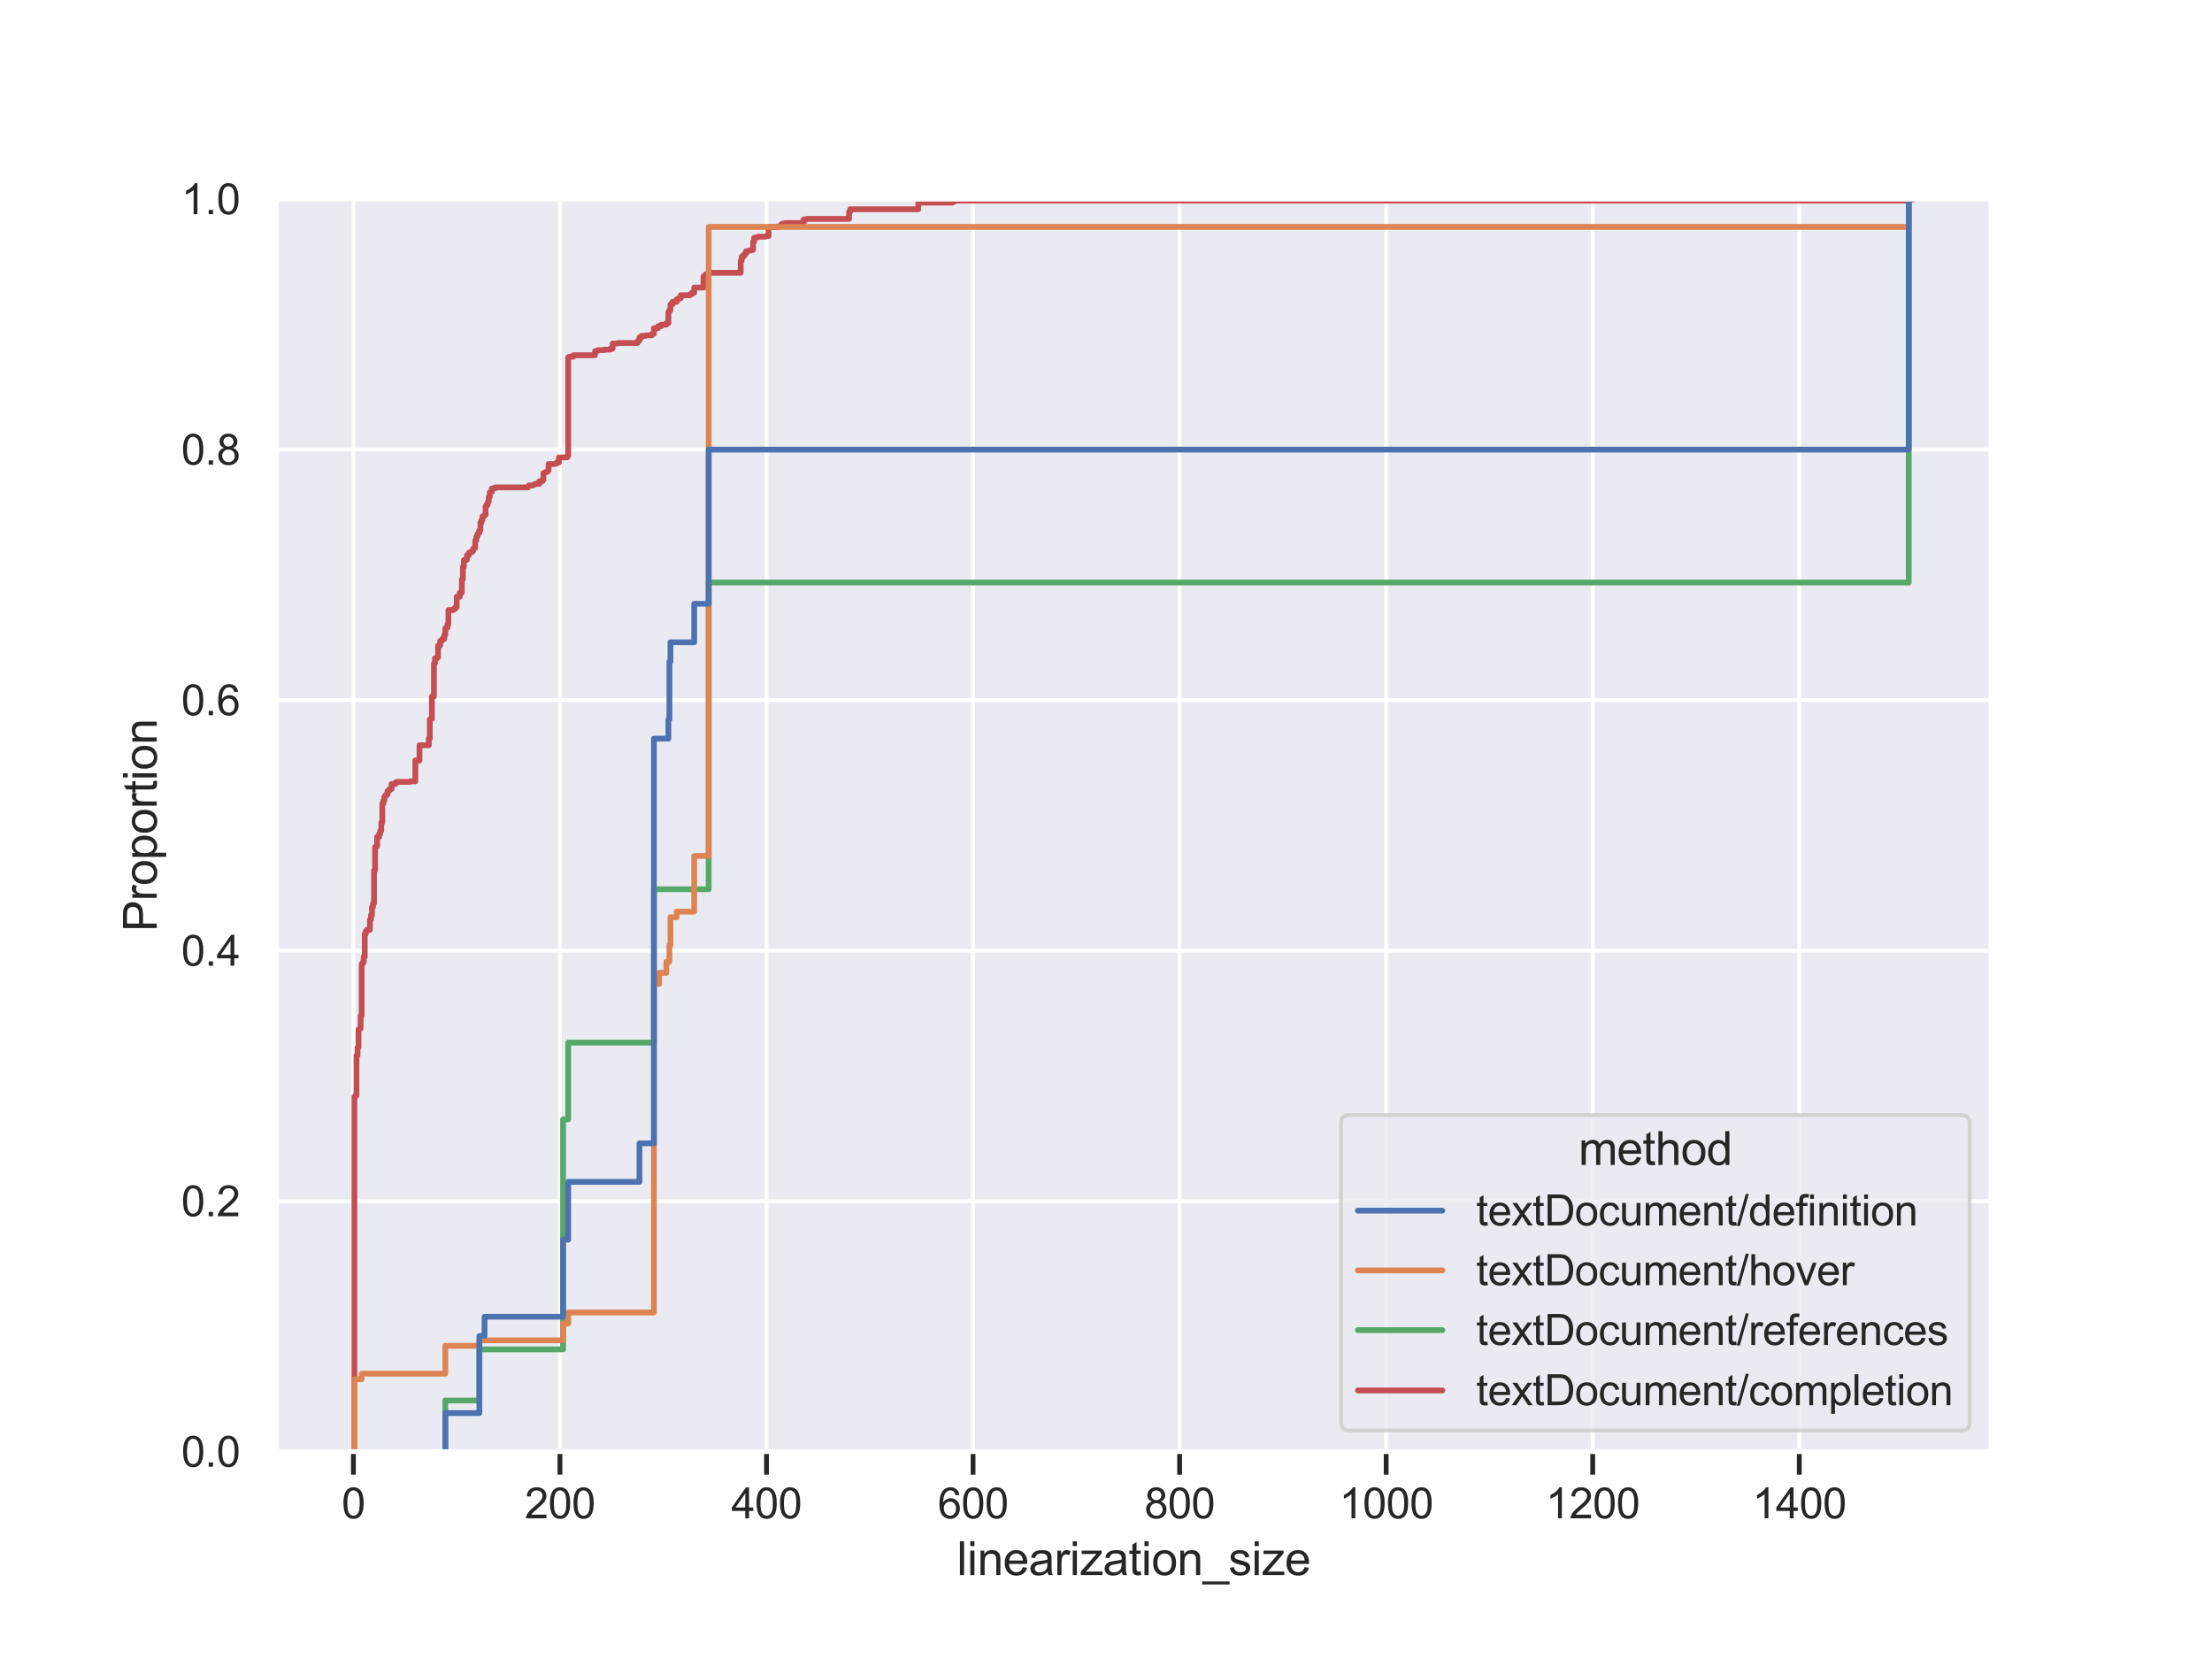 <?xml version="1.0" encoding="utf-8" standalone="no"?>
<!DOCTYPE svg PUBLIC "-//W3C//DTD SVG 1.1//EN"
  "http://www.w3.org/Graphics/SVG/1.1/DTD/svg11.dtd">
<svg xmlns:xlink="http://www.w3.org/1999/xlink" width="576pt" height="432pt" viewBox="0 0 576 432" xmlns="http://www.w3.org/2000/svg" version="1.1">
 <defs>
  <style type="text/css">*{stroke-linejoin: round; stroke-linecap: butt}</style>
 </defs>
 <g id="figure_1">
  <g id="patch_1">
   <path d="M 0 432 
L 576 432 
L 576 0 
L 0 0 
z
" style="fill: #ffffff"/>
  </g>
  <g id="axes_1">
   <g id="patch_2">
    <path d="M 72 378 
L 518.4 378 
L 518.4 51.84 
L 72 51.84 
z
" style="fill: #eaeaf2"/>
   </g>
   <g id="matplotlib.axis_1">
    <g id="xtick_1">
     <g id="line2d_1">
      <path d="M 92.022 378 
L 92.022 51.84 
" clip-path="url(#p7930794011)" style="fill: none; stroke: #ffffff; stroke-linecap: round"/>
     </g>
     <g id="line2d_2">
      <defs>
       <path id="m5ad1149e9c" d="M 0 0 
L 0 6 
" style="stroke: #262626; stroke-width: 1.25"/>
      </defs>
      <g>
       <use xlink:href="#m5ad1149e9c" x="92.022" y="378" style="fill: #262626; stroke: #262626; stroke-width: 1.25"/>
      </g>
     </g>
     <g id="text_1">
      <!-- 0 -->
      <g style="fill: #262626" transform="translate(88.963 395.374)scale(0.11 -0.11)">
       <defs>
        <path id="ArialMT-30" d="M 266 2259 
Q 266 3072 433 3567 
Q 600 4063 929 4331 
Q 1259 4600 1759 4600 
Q 2128 4600 2406 4451 
Q 2684 4303 2865 4023 
Q 3047 3744 3150 3342 
Q 3253 2941 3253 2259 
Q 3253 1453 3087 958 
Q 2922 463 2592 192 
Q 2263 -78 1759 -78 
Q 1097 -78 719 397 
Q 266 969 266 2259 
z
M 844 2259 
Q 844 1131 1108 757 
Q 1372 384 1759 384 
Q 2147 384 2411 759 
Q 2675 1134 2675 2259 
Q 2675 3391 2411 3762 
Q 2147 4134 1753 4134 
Q 1366 4134 1134 3806 
Q 844 3388 844 2259 
z
" transform="scale(0.016)"/>
       </defs>
       <use xlink:href="#ArialMT-30"/>
      </g>
     </g>
    </g>
    <g id="xtick_2">
     <g id="line2d_3">
      <path d="M 145.808 378 
L 145.808 51.84 
" clip-path="url(#p7930794011)" style="fill: none; stroke: #ffffff; stroke-linecap: round"/>
     </g>
     <g id="line2d_4">
      <g>
       <use xlink:href="#m5ad1149e9c" x="145.808" y="378" style="fill: #262626; stroke: #262626; stroke-width: 1.25"/>
      </g>
     </g>
     <g id="text_2">
      <!-- 200 -->
      <g style="fill: #262626" transform="translate(136.633 395.374)scale(0.11 -0.11)">
       <defs>
        <path id="ArialMT-32" d="M 3222 541 
L 3222 0 
L 194 0 
Q 188 203 259 391 
Q 375 700 629 1000 
Q 884 1300 1366 1694 
Q 2113 2306 2375 2664 
Q 2638 3022 2638 3341 
Q 2638 3675 2398 3904 
Q 2159 4134 1775 4134 
Q 1369 4134 1125 3890 
Q 881 3647 878 3216 
L 300 3275 
Q 359 3922 746 4261 
Q 1134 4600 1788 4600 
Q 2447 4600 2831 4234 
Q 3216 3869 3216 3328 
Q 3216 3053 3103 2787 
Q 2991 2522 2730 2228 
Q 2469 1934 1863 1422 
Q 1356 997 1212 845 
Q 1069 694 975 541 
L 3222 541 
z
" transform="scale(0.016)"/>
       </defs>
       <use xlink:href="#ArialMT-32"/>
       <use xlink:href="#ArialMT-30" x="55.615"/>
       <use xlink:href="#ArialMT-30" x="111.23"/>
      </g>
     </g>
    </g>
    <g id="xtick_3">
     <g id="line2d_5">
      <path d="M 199.595 378 
L 199.595 51.84 
" clip-path="url(#p7930794011)" style="fill: none; stroke: #ffffff; stroke-linecap: round"/>
     </g>
     <g id="line2d_6">
      <g>
       <use xlink:href="#m5ad1149e9c" x="199.595" y="378" style="fill: #262626; stroke: #262626; stroke-width: 1.25"/>
      </g>
     </g>
     <g id="text_3">
      <!-- 400 -->
      <g style="fill: #262626" transform="translate(190.419 395.374)scale(0.11 -0.11)">
       <defs>
        <path id="ArialMT-34" d="M 2069 0 
L 2069 1097 
L 81 1097 
L 81 1613 
L 2172 4581 
L 2631 4581 
L 2631 1613 
L 3250 1613 
L 3250 1097 
L 2631 1097 
L 2631 0 
L 2069 0 
z
M 2069 1613 
L 2069 3678 
L 634 1613 
L 2069 1613 
z
" transform="scale(0.016)"/>
       </defs>
       <use xlink:href="#ArialMT-34"/>
       <use xlink:href="#ArialMT-30" x="55.615"/>
       <use xlink:href="#ArialMT-30" x="111.23"/>
      </g>
     </g>
    </g>
    <g id="xtick_4">
     <g id="line2d_7">
      <path d="M 253.381 378 
L 253.381 51.84 
" clip-path="url(#p7930794011)" style="fill: none; stroke: #ffffff; stroke-linecap: round"/>
     </g>
     <g id="line2d_8">
      <g>
       <use xlink:href="#m5ad1149e9c" x="253.381" y="378" style="fill: #262626; stroke: #262626; stroke-width: 1.25"/>
      </g>
     </g>
     <g id="text_4">
      <!-- 600 -->
      <g style="fill: #262626" transform="translate(244.206 395.374)scale(0.11 -0.11)">
       <defs>
        <path id="ArialMT-36" d="M 3184 3459 
L 2625 3416 
Q 2550 3747 2413 3897 
Q 2184 4138 1850 4138 
Q 1581 4138 1378 3988 
Q 1113 3794 959 3422 
Q 806 3050 800 2363 
Q 1003 2672 1297 2822 
Q 1591 2972 1913 2972 
Q 2475 2972 2870 2558 
Q 3266 2144 3266 1488 
Q 3266 1056 3080 686 
Q 2894 316 2569 119 
Q 2244 -78 1831 -78 
Q 1128 -78 684 439 
Q 241 956 241 2144 
Q 241 3472 731 4075 
Q 1159 4600 1884 4600 
Q 2425 4600 2770 4297 
Q 3116 3994 3184 3459 
z
M 888 1484 
Q 888 1194 1011 928 
Q 1134 663 1356 523 
Q 1578 384 1822 384 
Q 2178 384 2434 671 
Q 2691 959 2691 1453 
Q 2691 1928 2437 2201 
Q 2184 2475 1800 2475 
Q 1419 2475 1153 2201 
Q 888 1928 888 1484 
z
" transform="scale(0.016)"/>
       </defs>
       <use xlink:href="#ArialMT-36"/>
       <use xlink:href="#ArialMT-30" x="55.615"/>
       <use xlink:href="#ArialMT-30" x="111.23"/>
      </g>
     </g>
    </g>
    <g id="xtick_5">
     <g id="line2d_9">
      <path d="M 307.167 378 
L 307.167 51.84 
" clip-path="url(#p7930794011)" style="fill: none; stroke: #ffffff; stroke-linecap: round"/>
     </g>
     <g id="line2d_10">
      <g>
       <use xlink:href="#m5ad1149e9c" x="307.167" y="378" style="fill: #262626; stroke: #262626; stroke-width: 1.25"/>
      </g>
     </g>
     <g id="text_5">
      <!-- 800 -->
      <g style="fill: #262626" transform="translate(297.992 395.374)scale(0.11 -0.11)">
       <defs>
        <path id="ArialMT-38" d="M 1131 2484 
Q 781 2613 612 2850 
Q 444 3088 444 3419 
Q 444 3919 803 4259 
Q 1163 4600 1759 4600 
Q 2359 4600 2725 4251 
Q 3091 3903 3091 3403 
Q 3091 3084 2923 2848 
Q 2756 2613 2416 2484 
Q 2838 2347 3058 2040 
Q 3278 1734 3278 1309 
Q 3278 722 2862 322 
Q 2447 -78 1769 -78 
Q 1091 -78 675 323 
Q 259 725 259 1325 
Q 259 1772 486 2073 
Q 713 2375 1131 2484 
z
M 1019 3438 
Q 1019 3113 1228 2906 
Q 1438 2700 1772 2700 
Q 2097 2700 2305 2904 
Q 2513 3109 2513 3406 
Q 2513 3716 2298 3927 
Q 2084 4138 1766 4138 
Q 1444 4138 1231 3931 
Q 1019 3725 1019 3438 
z
M 838 1322 
Q 838 1081 952 856 
Q 1066 631 1291 507 
Q 1516 384 1775 384 
Q 2178 384 2440 643 
Q 2703 903 2703 1303 
Q 2703 1709 2433 1975 
Q 2163 2241 1756 2241 
Q 1359 2241 1098 1978 
Q 838 1716 838 1322 
z
" transform="scale(0.016)"/>
       </defs>
       <use xlink:href="#ArialMT-38"/>
       <use xlink:href="#ArialMT-30" x="55.615"/>
       <use xlink:href="#ArialMT-30" x="111.23"/>
      </g>
     </g>
    </g>
    <g id="xtick_6">
     <g id="line2d_11">
      <path d="M 360.954 378 
L 360.954 51.84 
" clip-path="url(#p7930794011)" style="fill: none; stroke: #ffffff; stroke-linecap: round"/>
     </g>
     <g id="line2d_12">
      <g>
       <use xlink:href="#m5ad1149e9c" x="360.954" y="378" style="fill: #262626; stroke: #262626; stroke-width: 1.25"/>
      </g>
     </g>
     <g id="text_6">
      <!-- 1000 -->
      <g style="fill: #262626" transform="translate(348.72 395.374)scale(0.11 -0.11)">
       <defs>
        <path id="ArialMT-31" d="M 2384 0 
L 1822 0 
L 1822 3584 
Q 1619 3391 1289 3197 
Q 959 3003 697 2906 
L 697 3450 
Q 1169 3672 1522 3987 
Q 1875 4303 2022 4600 
L 2384 4600 
L 2384 0 
z
" transform="scale(0.016)"/>
       </defs>
       <use xlink:href="#ArialMT-31"/>
       <use xlink:href="#ArialMT-30" x="55.615"/>
       <use xlink:href="#ArialMT-30" x="111.23"/>
       <use xlink:href="#ArialMT-30" x="166.846"/>
      </g>
     </g>
    </g>
    <g id="xtick_7">
     <g id="line2d_13">
      <path d="M 414.74 378 
L 414.74 51.84 
" clip-path="url(#p7930794011)" style="fill: none; stroke: #ffffff; stroke-linecap: round"/>
     </g>
     <g id="line2d_14">
      <g>
       <use xlink:href="#m5ad1149e9c" x="414.74" y="378" style="fill: #262626; stroke: #262626; stroke-width: 1.25"/>
      </g>
     </g>
     <g id="text_7">
      <!-- 1200 -->
      <g style="fill: #262626" transform="translate(402.506 395.374)scale(0.11 -0.11)">
       <use xlink:href="#ArialMT-31"/>
       <use xlink:href="#ArialMT-32" x="55.615"/>
       <use xlink:href="#ArialMT-30" x="111.23"/>
       <use xlink:href="#ArialMT-30" x="166.846"/>
      </g>
     </g>
    </g>
    <g id="xtick_8">
     <g id="line2d_15">
      <path d="M 468.527 378 
L 468.527 51.84 
" clip-path="url(#p7930794011)" style="fill: none; stroke: #ffffff; stroke-linecap: round"/>
     </g>
     <g id="line2d_16">
      <g>
       <use xlink:href="#m5ad1149e9c" x="468.527" y="378" style="fill: #262626; stroke: #262626; stroke-width: 1.25"/>
      </g>
     </g>
     <g id="text_8">
      <!-- 1400 -->
      <g style="fill: #262626" transform="translate(456.293 395.374)scale(0.11 -0.11)">
       <use xlink:href="#ArialMT-31"/>
       <use xlink:href="#ArialMT-34" x="55.615"/>
       <use xlink:href="#ArialMT-30" x="111.23"/>
       <use xlink:href="#ArialMT-30" x="166.846"/>
      </g>
     </g>
    </g>
    <g id="text_9">
     <!-- linearization_size -->
     <g style="fill: #262626" transform="translate(249.177 410.149)scale(0.12 -0.12)">
      <defs>
       <path id="ArialMT-6c" d="M 409 0 
L 409 4581 
L 972 4581 
L 972 0 
L 409 0 
z
" transform="scale(0.016)"/>
       <path id="ArialMT-69" d="M 425 3934 
L 425 4581 
L 988 4581 
L 988 3934 
L 425 3934 
z
M 425 0 
L 425 3319 
L 988 3319 
L 988 0 
L 425 0 
z
" transform="scale(0.016)"/>
       <path id="ArialMT-6e" d="M 422 0 
L 422 3319 
L 928 3319 
L 928 2847 
Q 1294 3394 1984 3394 
Q 2284 3394 2536 3286 
Q 2788 3178 2913 3003 
Q 3038 2828 3088 2588 
Q 3119 2431 3119 2041 
L 3119 0 
L 2556 0 
L 2556 2019 
Q 2556 2363 2490 2533 
Q 2425 2703 2258 2804 
Q 2091 2906 1866 2906 
Q 1506 2906 1245 2678 
Q 984 2450 984 1813 
L 984 0 
L 422 0 
z
" transform="scale(0.016)"/>
       <path id="ArialMT-65" d="M 2694 1069 
L 3275 997 
Q 3138 488 2766 206 
Q 2394 -75 1816 -75 
Q 1088 -75 661 373 
Q 234 822 234 1631 
Q 234 2469 665 2931 
Q 1097 3394 1784 3394 
Q 2450 3394 2872 2941 
Q 3294 2488 3294 1666 
Q 3294 1616 3291 1516 
L 816 1516 
Q 847 969 1125 678 
Q 1403 388 1819 388 
Q 2128 388 2347 550 
Q 2566 713 2694 1069 
z
M 847 1978 
L 2700 1978 
Q 2663 2397 2488 2606 
Q 2219 2931 1791 2931 
Q 1403 2931 1139 2672 
Q 875 2413 847 1978 
z
" transform="scale(0.016)"/>
       <path id="ArialMT-61" d="M 2588 409 
Q 2275 144 1986 34 
Q 1697 -75 1366 -75 
Q 819 -75 525 192 
Q 231 459 231 875 
Q 231 1119 342 1320 
Q 453 1522 633 1644 
Q 813 1766 1038 1828 
Q 1203 1872 1538 1913 
Q 2219 1994 2541 2106 
Q 2544 2222 2544 2253 
Q 2544 2597 2384 2738 
Q 2169 2928 1744 2928 
Q 1347 2928 1158 2789 
Q 969 2650 878 2297 
L 328 2372 
Q 403 2725 575 2942 
Q 747 3159 1072 3276 
Q 1397 3394 1825 3394 
Q 2250 3394 2515 3294 
Q 2781 3194 2906 3042 
Q 3031 2891 3081 2659 
Q 3109 2516 3109 2141 
L 3109 1391 
Q 3109 606 3145 398 
Q 3181 191 3288 0 
L 2700 0 
Q 2613 175 2588 409 
z
M 2541 1666 
Q 2234 1541 1622 1453 
Q 1275 1403 1131 1340 
Q 988 1278 909 1158 
Q 831 1038 831 891 
Q 831 666 1001 516 
Q 1172 366 1500 366 
Q 1825 366 2078 508 
Q 2331 650 2450 897 
Q 2541 1088 2541 1459 
L 2541 1666 
z
" transform="scale(0.016)"/>
       <path id="ArialMT-72" d="M 416 0 
L 416 3319 
L 922 3319 
L 922 2816 
Q 1116 3169 1280 3281 
Q 1444 3394 1641 3394 
Q 1925 3394 2219 3213 
L 2025 2691 
Q 1819 2813 1613 2813 
Q 1428 2813 1281 2702 
Q 1134 2591 1072 2394 
Q 978 2094 978 1738 
L 978 0 
L 416 0 
z
" transform="scale(0.016)"/>
       <path id="ArialMT-7a" d="M 125 0 
L 125 456 
L 2238 2881 
Q 1878 2863 1603 2863 
L 250 2863 
L 250 3319 
L 2963 3319 
L 2963 2947 
L 1166 841 
L 819 456 
Q 1197 484 1528 484 
L 3063 484 
L 3063 0 
L 125 0 
z
" transform="scale(0.016)"/>
       <path id="ArialMT-74" d="M 1650 503 
L 1731 6 
Q 1494 -44 1306 -44 
Q 1000 -44 831 53 
Q 663 150 594 308 
Q 525 466 525 972 
L 525 2881 
L 113 2881 
L 113 3319 
L 525 3319 
L 525 4141 
L 1084 4478 
L 1084 3319 
L 1650 3319 
L 1650 2881 
L 1084 2881 
L 1084 941 
Q 1084 700 1114 631 
Q 1144 563 1211 522 
Q 1278 481 1403 481 
Q 1497 481 1650 503 
z
" transform="scale(0.016)"/>
       <path id="ArialMT-6f" d="M 213 1659 
Q 213 2581 725 3025 
Q 1153 3394 1769 3394 
Q 2453 3394 2887 2945 
Q 3322 2497 3322 1706 
Q 3322 1066 3130 698 
Q 2938 331 2570 128 
Q 2203 -75 1769 -75 
Q 1072 -75 642 372 
Q 213 819 213 1659 
z
M 791 1659 
Q 791 1022 1069 705 
Q 1347 388 1769 388 
Q 2188 388 2466 706 
Q 2744 1025 2744 1678 
Q 2744 2294 2464 2611 
Q 2184 2928 1769 2928 
Q 1347 2928 1069 2612 
Q 791 2297 791 1659 
z
" transform="scale(0.016)"/>
       <path id="ArialMT-5f" d="M -97 -1272 
L -97 -866 
L 3631 -866 
L 3631 -1272 
L -97 -1272 
z
" transform="scale(0.016)"/>
       <path id="ArialMT-73" d="M 197 991 
L 753 1078 
Q 800 744 1014 566 
Q 1228 388 1613 388 
Q 2000 388 2187 545 
Q 2375 703 2375 916 
Q 2375 1106 2209 1216 
Q 2094 1291 1634 1406 
Q 1016 1563 777 1677 
Q 538 1791 414 1992 
Q 291 2194 291 2438 
Q 291 2659 392 2848 
Q 494 3038 669 3163 
Q 800 3259 1026 3326 
Q 1253 3394 1513 3394 
Q 1903 3394 2198 3281 
Q 2494 3169 2634 2976 
Q 2775 2784 2828 2463 
L 2278 2388 
Q 2241 2644 2061 2787 
Q 1881 2931 1553 2931 
Q 1166 2931 1000 2803 
Q 834 2675 834 2503 
Q 834 2394 903 2306 
Q 972 2216 1119 2156 
Q 1203 2125 1616 2013 
Q 2213 1853 2448 1751 
Q 2684 1650 2818 1456 
Q 2953 1263 2953 975 
Q 2953 694 2789 445 
Q 2625 197 2315 61 
Q 2006 -75 1616 -75 
Q 969 -75 630 194 
Q 291 463 197 991 
z
" transform="scale(0.016)"/>
      </defs>
      <use xlink:href="#ArialMT-6c"/>
      <use xlink:href="#ArialMT-69" x="22.217"/>
      <use xlink:href="#ArialMT-6e" x="44.434"/>
      <use xlink:href="#ArialMT-65" x="100.049"/>
      <use xlink:href="#ArialMT-61" x="155.664"/>
      <use xlink:href="#ArialMT-72" x="211.279"/>
      <use xlink:href="#ArialMT-69" x="244.58"/>
      <use xlink:href="#ArialMT-7a" x="266.797"/>
      <use xlink:href="#ArialMT-61" x="316.797"/>
      <use xlink:href="#ArialMT-74" x="372.412"/>
      <use xlink:href="#ArialMT-69" x="400.195"/>
      <use xlink:href="#ArialMT-6f" x="422.412"/>
      <use xlink:href="#ArialMT-6e" x="478.027"/>
      <use xlink:href="#ArialMT-5f" x="533.643"/>
      <use xlink:href="#ArialMT-73" x="589.258"/>
      <use xlink:href="#ArialMT-69" x="639.258"/>
      <use xlink:href="#ArialMT-7a" x="661.475"/>
      <use xlink:href="#ArialMT-65" x="711.475"/>
     </g>
    </g>
   </g>
   <g id="matplotlib.axis_2">
    <g id="ytick_1">
     <g id="line2d_17">
      <path d="M 72 378 
L 518.4 378 
" clip-path="url(#p7930794011)" style="fill: none; stroke: #ffffff; stroke-linecap: round"/>
     </g>
     <g id="text_10">
      <!-- 0.0 -->
      <g style="fill: #262626" transform="translate(47.21 381.937)scale(0.11 -0.11)">
       <defs>
        <path id="ArialMT-2e" d="M 581 0 
L 581 641 
L 1222 641 
L 1222 0 
L 581 0 
z
" transform="scale(0.016)"/>
       </defs>
       <use xlink:href="#ArialMT-30"/>
       <use xlink:href="#ArialMT-2e" x="55.615"/>
       <use xlink:href="#ArialMT-30" x="83.398"/>
      </g>
     </g>
    </g>
    <g id="ytick_2">
     <g id="line2d_18">
      <path d="M 72 312.768 
L 518.4 312.768 
" clip-path="url(#p7930794011)" style="fill: none; stroke: #ffffff; stroke-linecap: round"/>
     </g>
     <g id="text_11">
      <!-- 0.2 -->
      <g style="fill: #262626" transform="translate(47.21 316.705)scale(0.11 -0.11)">
       <use xlink:href="#ArialMT-30"/>
       <use xlink:href="#ArialMT-2e" x="55.615"/>
       <use xlink:href="#ArialMT-32" x="83.398"/>
      </g>
     </g>
    </g>
    <g id="ytick_3">
     <g id="line2d_19">
      <path d="M 72 247.536 
L 518.4 247.536 
" clip-path="url(#p7930794011)" style="fill: none; stroke: #ffffff; stroke-linecap: round"/>
     </g>
     <g id="text_12">
      <!-- 0.4 -->
      <g style="fill: #262626" transform="translate(47.21 251.473)scale(0.11 -0.11)">
       <use xlink:href="#ArialMT-30"/>
       <use xlink:href="#ArialMT-2e" x="55.615"/>
       <use xlink:href="#ArialMT-34" x="83.398"/>
      </g>
     </g>
    </g>
    <g id="ytick_4">
     <g id="line2d_20">
      <path d="M 72 182.304 
L 518.4 182.304 
" clip-path="url(#p7930794011)" style="fill: none; stroke: #ffffff; stroke-linecap: round"/>
     </g>
     <g id="text_13">
      <!-- 0.6 -->
      <g style="fill: #262626" transform="translate(47.21 186.241)scale(0.11 -0.11)">
       <use xlink:href="#ArialMT-30"/>
       <use xlink:href="#ArialMT-2e" x="55.615"/>
       <use xlink:href="#ArialMT-36" x="83.398"/>
      </g>
     </g>
    </g>
    <g id="ytick_5">
     <g id="line2d_21">
      <path d="M 72 117.072 
L 518.4 117.072 
" clip-path="url(#p7930794011)" style="fill: none; stroke: #ffffff; stroke-linecap: round"/>
     </g>
     <g id="text_14">
      <!-- 0.8 -->
      <g style="fill: #262626" transform="translate(47.21 121.009)scale(0.11 -0.11)">
       <use xlink:href="#ArialMT-30"/>
       <use xlink:href="#ArialMT-2e" x="55.615"/>
       <use xlink:href="#ArialMT-38" x="83.398"/>
      </g>
     </g>
    </g>
    <g id="ytick_6">
     <g id="line2d_22">
      <path d="M 72 51.84 
L 518.4 51.84 
" clip-path="url(#p7930794011)" style="fill: none; stroke: #ffffff; stroke-linecap: round"/>
     </g>
     <g id="text_15">
      <!-- 1.0 -->
      <g style="fill: #262626" transform="translate(47.21 55.777)scale(0.11 -0.11)">
       <use xlink:href="#ArialMT-31"/>
       <use xlink:href="#ArialMT-2e" x="55.615"/>
       <use xlink:href="#ArialMT-30" x="83.398"/>
      </g>
     </g>
    </g>
    <g id="text_16">
     <!-- Proportion -->
     <g style="fill: #262626" transform="translate(40.825 242.601)rotate(-90)scale(0.12 -0.12)">
      <defs>
       <path id="ArialMT-50" d="M 494 0 
L 494 4581 
L 2222 4581 
Q 2678 4581 2919 4538 
Q 3256 4481 3484 4323 
Q 3713 4166 3852 3881 
Q 3991 3597 3991 3256 
Q 3991 2672 3619 2267 
Q 3247 1863 2275 1863 
L 1100 1863 
L 1100 0 
L 494 0 
z
M 1100 2403 
L 2284 2403 
Q 2872 2403 3119 2622 
Q 3366 2841 3366 3238 
Q 3366 3525 3220 3729 
Q 3075 3934 2838 4000 
Q 2684 4041 2272 4041 
L 1100 4041 
L 1100 2403 
z
" transform="scale(0.016)"/>
       <path id="ArialMT-70" d="M 422 -1272 
L 422 3319 
L 934 3319 
L 934 2888 
Q 1116 3141 1344 3267 
Q 1572 3394 1897 3394 
Q 2322 3394 2647 3175 
Q 2972 2956 3137 2557 
Q 3303 2159 3303 1684 
Q 3303 1175 3120 767 
Q 2938 359 2589 142 
Q 2241 -75 1856 -75 
Q 1575 -75 1351 44 
Q 1128 163 984 344 
L 984 -1272 
L 422 -1272 
z
M 931 1641 
Q 931 1000 1190 694 
Q 1450 388 1819 388 
Q 2194 388 2461 705 
Q 2728 1022 2728 1688 
Q 2728 2322 2467 2637 
Q 2206 2953 1844 2953 
Q 1484 2953 1207 2617 
Q 931 2281 931 1641 
z
" transform="scale(0.016)"/>
      </defs>
      <use xlink:href="#ArialMT-50"/>
      <use xlink:href="#ArialMT-72" x="66.699"/>
      <use xlink:href="#ArialMT-6f" x="100"/>
      <use xlink:href="#ArialMT-70" x="155.615"/>
      <use xlink:href="#ArialMT-6f" x="211.23"/>
      <use xlink:href="#ArialMT-72" x="266.846"/>
      <use xlink:href="#ArialMT-74" x="300.146"/>
      <use xlink:href="#ArialMT-69" x="327.93"/>
      <use xlink:href="#ArialMT-6f" x="350.146"/>
      <use xlink:href="#ArialMT-6e" x="405.762"/>
     </g>
    </g>
   </g>
   <g id="line2d_23">
    <path d="M 92.291 378 
L 92.291 285.568 
L 92.56 285.568 
L 92.56 285.303 
L 92.829 285.303 
L 92.829 274.842 
L 93.098 274.842 
L 93.098 272.723 
L 93.367 272.723 
L 93.367 268.088 
L 93.636 268.088 
L 93.636 267.823 
L 93.904 267.823 
L 93.904 264.513 
L 94.173 264.513 
L 94.173 251.006 
L 94.442 251.006 
L 94.442 250.608 
L 94.711 250.608 
L 94.711 249.152 
L 94.98 249.152 
L 94.98 243.192 
L 95.249 243.192 
L 95.249 242.53 
L 95.518 242.53 
L 95.518 242.133 
L 96.325 242.133 
L 96.325 239.485 
L 96.594 239.485 
L 96.594 238.293 
L 96.863 238.293 
L 96.863 236.174 
L 97.132 236.174 
L 97.132 235.247 
L 97.401 235.247 
L 97.401 226.64 
L 97.67 226.64 
L 97.67 220.548 
L 97.938 220.548 
L 97.938 220.416 
L 98.207 220.416 
L 98.207 217.9 
L 98.745 217.9 
L 98.745 217.105 
L 99.014 217.105 
L 99.014 216.31 
L 99.283 216.31 
L 99.283 214.192 
L 99.552 214.192 
L 99.552 209.292 
L 99.821 209.292 
L 99.821 208.497 
L 100.09 208.497 
L 100.09 207.438 
L 100.359 207.438 
L 100.359 207.041 
L 100.628 207.041 
L 100.628 206.908 
L 100.897 206.908 
L 100.897 205.981 
L 101.166 205.981 
L 101.166 205.849 
L 101.435 205.849 
L 101.435 205.452 
L 101.972 205.452 
L 101.972 204.127 
L 103.048 204.127 
L 103.048 203.73 
L 103.317 203.73 
L 103.317 203.598 
L 106.813 203.598 
L 106.813 203.465 
L 108.158 203.465 
L 108.158 198.036 
L 109.234 198.036 
L 109.234 194.063 
L 111.654 194.063 
L 111.654 192.342 
L 111.923 192.342 
L 111.923 187.31 
L 112.192 187.31 
L 112.192 187.177 
L 112.461 187.177 
L 112.461 181.351 
L 112.999 181.351 
L 112.999 172.743 
L 113.268 172.743 
L 113.268 171.419 
L 113.805 171.419 
L 113.805 171.154 
L 114.074 171.154 
L 114.074 168.108 
L 114.612 168.108 
L 114.612 166.916 
L 114.881 166.916 
L 114.881 166.784 
L 115.15 166.784 
L 115.15 166.387 
L 115.688 166.387 
L 115.688 165.327 
L 115.957 165.327 
L 115.957 163.606 
L 116.226 163.606 
L 116.226 163.473 
L 116.495 163.473 
L 116.495 162.546 
L 116.764 162.546 
L 116.764 158.838 
L 118.108 158.838 
L 118.108 158.574 
L 118.377 158.574 
L 118.377 158.441 
L 118.646 158.441 
L 118.646 158.044 
L 118.915 158.044 
L 118.915 155.395 
L 119.722 155.395 
L 119.722 154.336 
L 120.26 154.336 
L 120.26 150.893 
L 120.529 150.893 
L 120.529 147.582 
L 120.798 147.582 
L 120.798 145.861 
L 121.067 145.861 
L 121.067 145.729 
L 121.604 145.729 
L 121.604 144.537 
L 122.142 144.537 
L 122.142 143.875 
L 122.68 143.875 
L 122.68 143.742 
L 122.949 143.742 
L 122.949 143.477 
L 123.218 143.477 
L 123.218 142.815 
L 123.487 142.815 
L 123.487 142.683 
L 123.756 142.683 
L 123.756 140.696 
L 124.025 140.696 
L 124.025 139.769 
L 124.294 139.769 
L 124.294 139.107 
L 124.563 139.107 
L 124.563 138.71 
L 124.832 138.71 
L 124.832 138.048 
L 125.101 138.048 
L 125.101 136.062 
L 125.37 136.062 
L 125.37 135.399 
L 125.638 135.399 
L 125.638 134.472 
L 125.907 134.472 
L 125.907 134.34 
L 126.176 134.34 
L 126.176 134.075 
L 126.445 134.075 
L 126.445 131.824 
L 126.714 131.824 
L 126.714 131.427 
L 126.983 131.427 
L 126.983 130.765 
L 127.252 130.765 
L 127.252 129.44 
L 127.521 129.44 
L 127.521 128.249 
L 127.79 128.249 
L 127.79 128.116 
L 128.059 128.116 
L 128.059 127.189 
L 128.866 127.189 
L 128.866 126.924 
L 137.471 126.924 
L 137.471 126.659 
L 137.74 126.659 
L 137.74 126.395 
L 138.816 126.395 
L 138.816 126.262 
L 139.085 126.262 
L 139.085 126.13 
L 139.354 126.13 
L 139.354 125.997 
L 140.43 125.997 
L 140.43 125.335 
L 141.237 125.335 
L 141.237 124.938 
L 141.505 124.938 
L 141.505 123.216 
L 141.774 123.216 
L 141.774 123.084 
L 142.043 123.084 
L 142.043 122.952 
L 142.312 122.952 
L 142.312 122.819 
L 142.581 122.819 
L 142.581 122.554 
L 142.85 122.554 
L 142.85 120.833 
L 144.464 120.833 
L 144.464 120.7 
L 145.002 120.7 
L 145.002 120.436 
L 145.539 120.436 
L 145.539 119.111 
L 147.691 119.111 
L 147.691 118.714 
L 147.96 118.714 
L 147.96 93.024 
L 148.229 93.024 
L 148.229 92.891 
L 149.304 92.891 
L 149.304 92.494 
L 154.952 92.494 
L 154.952 91.435 
L 155.49 91.435 
L 155.49 91.302 
L 155.759 91.302 
L 155.759 91.17 
L 157.372 91.17 
L 157.372 91.037 
L 158.986 91.037 
L 158.986 90.773 
L 159.524 90.773 
L 159.524 89.448 
L 160.869 89.448 
L 160.869 89.316 
L 165.978 89.316 
L 165.978 88.919 
L 166.247 88.919 
L 166.247 88.654 
L 166.516 88.654 
L 166.516 87.859 
L 167.054 87.859 
L 167.054 87.462 
L 168.13 87.462 
L 168.13 87.33 
L 169.743 87.33 
L 169.743 86.932 
L 170.281 86.932 
L 170.281 85.476 
L 171.357 85.476 
L 171.357 84.946 
L 172.164 84.946 
L 172.164 84.549 
L 173.508 84.549 
L 173.508 84.151 
L 174.046 84.151 
L 174.046 81.238 
L 174.315 81.238 
L 174.315 80.708 
L 174.584 80.708 
L 174.584 79.252 
L 175.122 79.252 
L 175.122 78.59 
L 176.198 78.59 
L 176.198 77.928 
L 176.736 77.928 
L 176.736 77.663 
L 177.273 77.663 
L 177.273 76.868 
L 179.694 76.868 
L 179.694 76.603 
L 180.232 76.603 
L 180.232 76.206 
L 180.769 76.206 
L 180.769 74.882 
L 183.19 74.882 
L 183.19 71.968 
L 183.728 71.968 
L 183.728 71.439 
L 184.535 71.439 
L 184.535 71.041 
L 192.871 71.041 
L 192.871 67.863 
L 193.14 67.863 
L 193.14 66.804 
L 193.678 66.804 
L 193.678 66.274 
L 193.947 66.274 
L 193.947 66.142 
L 194.216 66.142 
L 194.216 65.48 
L 194.485 65.48 
L 194.485 65.347 
L 195.023 65.347 
L 195.023 65.215 
L 195.561 65.215 
L 195.561 65.082 
L 196.099 65.082 
L 196.099 62.964 
L 196.368 62.964 
L 196.368 61.904 
L 196.905 61.904 
L 196.905 61.772 
L 197.443 61.772 
L 197.443 61.639 
L 199.326 61.639 
L 199.326 61.507 
L 200.133 61.507 
L 200.133 59.123 
L 202.284 59.123 
L 202.284 58.991 
L 203.36 58.991 
L 203.36 58.461 
L 203.629 58.461 
L 203.629 58.329 
L 203.898 58.329 
L 203.898 58.196 
L 204.435 58.196 
L 204.435 58.064 
L 209.276 58.064 
L 209.276 57.137 
L 210.083 57.137 
L 210.083 57.005 
L 221.109 57.005 
L 221.109 55.151 
L 221.378 55.151 
L 221.378 54.488 
L 239.128 54.488 
L 239.128 52.767 
L 248.002 52.767 
L 248.002 52.502 
L 248.54 52.502 
L 248.54 52.237 
L 497.033 52.237 
L 497.033 51.972 
L 498.109 51.972 
L 498.109 51.84 
L 498.109 51.84 
" clip-path="url(#p7930794011)" style="fill: none; stroke: #c44e52; stroke-width: 1.5; stroke-linecap: round"/>
   </g>
   <g id="line2d_24">
    <path d="M 115.957 378 
L 115.957 371.344 
L 115.957 371.344 
L 115.957 364.687 
L 124.832 364.687 
L 124.832 358.031 
L 124.832 358.031 
L 124.832 351.375 
L 146.615 351.375 
L 146.615 344.718 
L 146.615 344.718 
L 146.615 338.062 
L 146.615 338.062 
L 146.615 331.406 
L 146.615 331.406 
L 146.615 324.749 
L 146.615 324.749 
L 146.615 318.093 
L 146.615 318.093 
L 146.615 311.437 
L 146.615 311.437 
L 146.615 304.78 
L 146.615 304.78 
L 146.615 298.124 
L 146.615 298.124 
L 146.615 291.468 
L 147.96 291.468 
L 147.96 284.811 
L 147.96 284.811 
L 147.96 278.155 
L 147.96 278.155 
L 147.96 271.499 
L 170.281 271.499 
L 170.281 264.842 
L 170.281 264.842 
L 170.281 258.186 
L 170.281 258.186 
L 170.281 251.53 
L 170.281 251.53 
L 170.281 244.873 
L 170.281 244.873 
L 170.281 238.217 
L 170.281 238.217 
L 170.281 231.561 
L 184.535 231.561 
L 184.535 224.904 
L 184.535 224.904 
L 184.535 218.248 
L 184.535 218.248 
L 184.535 211.592 
L 184.535 211.592 
L 184.535 204.936 
L 184.535 204.936 
L 184.535 198.279 
L 184.535 198.279 
L 184.535 191.623 
L 184.535 191.623 
L 184.535 184.967 
L 184.535 184.967 
L 184.535 178.31 
L 184.535 178.31 
L 184.535 171.654 
L 184.535 171.654 
L 184.535 164.998 
L 184.535 164.998 
L 184.535 158.341 
L 184.535 158.341 
L 184.535 151.685 
L 497.033 151.685 
L 497.033 145.029 
L 497.033 145.029 
L 497.033 138.372 
L 497.033 138.372 
L 497.033 131.716 
L 497.033 131.716 
L 497.033 125.06 
L 497.033 125.06 
L 497.033 118.403 
L 497.033 118.403 
L 497.033 111.747 
L 497.033 111.747 
L 497.033 105.091 
L 497.033 105.091 
L 497.033 98.434 
L 497.033 98.434 
L 497.033 91.778 
L 497.033 91.778 
L 497.033 85.122 
L 497.033 85.122 
L 497.033 78.465 
L 497.033 78.465 
L 497.033 71.809 
L 497.033 71.809 
L 497.033 65.153 
L 497.033 65.153 
L 497.033 58.496 
L 497.033 58.496 
L 497.033 51.84 
" clip-path="url(#p7930794011)" style="fill: none; stroke: #55a868; stroke-width: 1.5; stroke-linecap: round"/>
   </g>
   <g id="line2d_25">
    <path d="M 92.291 378 
L 92.291 359.155 
L 94.173 359.155 
L 94.173 357.706 
L 115.957 357.706 
L 115.957 350.458 
L 124.832 350.458 
L 124.832 349.008 
L 146.615 349.008 
L 146.615 344.659 
L 147.96 344.659 
L 147.96 341.76 
L 170.281 341.76 
L 170.281 256.234 
L 171.626 256.234 
L 171.626 253.334 
L 173.508 253.334 
L 173.508 250.435 
L 174.315 250.435 
L 174.315 246.086 
L 174.584 246.086 
L 174.584 238.838 
L 176.198 238.838 
L 176.198 237.389 
L 180.769 237.389 
L 180.769 222.893 
L 184.535 222.893 
L 184.535 59.088 
L 497.033 59.088 
L 497.033 51.84 
L 497.033 51.84 
" clip-path="url(#p7930794011)" style="fill: none; stroke: #dd8452; stroke-width: 1.5; stroke-linecap: round"/>
   </g>
   <g id="line2d_26">
    <path d="M 115.957 378 
L 115.957 367.964 
L 124.832 367.964 
L 124.832 347.893 
L 126.176 347.893 
L 126.176 342.875 
L 146.615 342.875 
L 146.615 322.804 
L 147.96 322.804 
L 147.96 307.75 
L 166.516 307.75 
L 166.516 297.714 
L 170.281 297.714 
L 170.281 192.34 
L 174.046 192.34 
L 174.046 187.322 
L 174.315 187.322 
L 174.315 172.268 
L 174.584 172.268 
L 174.584 167.25 
L 180.769 167.25 
L 180.769 157.215 
L 184.535 157.215 
L 184.535 117.072 
L 497.033 117.072 
L 497.033 51.84 
L 497.033 51.84 
" clip-path="url(#p7930794011)" style="fill: none; stroke: #4c72b0; stroke-width: 1.5; stroke-linecap: round"/>
   </g>
   <g id="patch_3">
    <path d="M 72 378 
L 72 51.84 
" style="fill: none; stroke: #ffffff; stroke-width: 1.25; stroke-linejoin: miter; stroke-linecap: square"/>
   </g>
   <g id="patch_4">
    <path d="M 518.4 378 
L 518.4 51.84 
" style="fill: none; stroke: #ffffff; stroke-width: 1.25; stroke-linejoin: miter; stroke-linecap: square"/>
   </g>
   <g id="patch_5">
    <path d="M 72 378 
L 518.4 378 
" style="fill: none; stroke: #ffffff; stroke-width: 1.25; stroke-linejoin: miter; stroke-linecap: square"/>
   </g>
   <g id="patch_6">
    <path d="M 72 51.84 
L 518.4 51.84 
" style="fill: none; stroke: #ffffff; stroke-width: 1.25; stroke-linejoin: miter; stroke-linecap: square"/>
   </g>
   <g id="legend_1">
    <g id="patch_7">
     <path d="M 351.392 372.5 
L 510.7 372.5 
Q 512.9 372.5 512.9 370.3 
L 512.9 292.552 
Q 512.9 290.352 510.7 290.352 
L 351.392 290.352 
Q 349.192 290.352 349.192 292.552 
L 349.192 370.3 
Q 349.192 372.5 351.392 372.5 
z
" style="fill: #eaeaf2; opacity: 0.8; stroke: #cccccc; stroke-linejoin: miter"/>
    </g>
    <g id="text_17">
     <!-- method -->
     <g style="fill: #262626" transform="translate(411.035 303.342)scale(0.12 -0.12)">
      <defs>
       <path id="ArialMT-6d" d="M 422 0 
L 422 3319 
L 925 3319 
L 925 2853 
Q 1081 3097 1340 3245 
Q 1600 3394 1931 3394 
Q 2300 3394 2536 3241 
Q 2772 3088 2869 2813 
Q 3263 3394 3894 3394 
Q 4388 3394 4653 3120 
Q 4919 2847 4919 2278 
L 4919 0 
L 4359 0 
L 4359 2091 
Q 4359 2428 4304 2576 
Q 4250 2725 4106 2815 
Q 3963 2906 3769 2906 
Q 3419 2906 3187 2673 
Q 2956 2441 2956 1928 
L 2956 0 
L 2394 0 
L 2394 2156 
Q 2394 2531 2256 2718 
Q 2119 2906 1806 2906 
Q 1569 2906 1367 2781 
Q 1166 2656 1075 2415 
Q 984 2175 984 1722 
L 984 0 
L 422 0 
z
" transform="scale(0.016)"/>
       <path id="ArialMT-68" d="M 422 0 
L 422 4581 
L 984 4581 
L 984 2938 
Q 1378 3394 1978 3394 
Q 2347 3394 2619 3248 
Q 2891 3103 3008 2847 
Q 3125 2591 3125 2103 
L 3125 0 
L 2563 0 
L 2563 2103 
Q 2563 2525 2380 2717 
Q 2197 2909 1863 2909 
Q 1613 2909 1392 2779 
Q 1172 2650 1078 2428 
Q 984 2206 984 1816 
L 984 0 
L 422 0 
z
" transform="scale(0.016)"/>
       <path id="ArialMT-64" d="M 2575 0 
L 2575 419 
Q 2259 -75 1647 -75 
Q 1250 -75 917 144 
Q 584 363 401 755 
Q 219 1147 219 1656 
Q 219 2153 384 2558 
Q 550 2963 881 3178 
Q 1213 3394 1622 3394 
Q 1922 3394 2156 3267 
Q 2391 3141 2538 2938 
L 2538 4581 
L 3097 4581 
L 3097 0 
L 2575 0 
z
M 797 1656 
Q 797 1019 1065 703 
Q 1334 388 1700 388 
Q 2069 388 2326 689 
Q 2584 991 2584 1609 
Q 2584 2291 2321 2609 
Q 2059 2928 1675 2928 
Q 1300 2928 1048 2622 
Q 797 2316 797 1656 
z
" transform="scale(0.016)"/>
      </defs>
      <use xlink:href="#ArialMT-6d"/>
      <use xlink:href="#ArialMT-65" x="83.301"/>
      <use xlink:href="#ArialMT-74" x="138.916"/>
      <use xlink:href="#ArialMT-68" x="166.699"/>
      <use xlink:href="#ArialMT-6f" x="222.314"/>
      <use xlink:href="#ArialMT-64" x="277.93"/>
     </g>
    </g>
    <g id="line2d_27">
     <path d="M 353.592 315.25 
L 364.592 315.25 
L 364.592 315.25 
L 375.592 315.25 
L 375.592 315.25 
" style="fill: none; stroke: #4c72b0; stroke-width: 1.5; stroke-linecap: round"/>
    </g>
    <g id="text_18">
     <!-- textDocument/definition -->
     <g style="fill: #262626" transform="translate(384.392 319.1)scale(0.11 -0.11)">
      <defs>
       <path id="ArialMT-78" d="M 47 0 
L 1259 1725 
L 138 3319 
L 841 3319 
L 1350 2541 
Q 1494 2319 1581 2169 
Q 1719 2375 1834 2534 
L 2394 3319 
L 3066 3319 
L 1919 1756 
L 3153 0 
L 2463 0 
L 1781 1031 
L 1600 1309 
L 728 0 
L 47 0 
z
" transform="scale(0.016)"/>
       <path id="ArialMT-44" d="M 494 0 
L 494 4581 
L 2072 4581 
Q 2606 4581 2888 4516 
Q 3281 4425 3559 4188 
Q 3922 3881 4101 3404 
Q 4281 2928 4281 2316 
Q 4281 1794 4159 1391 
Q 4038 988 3847 723 
Q 3656 459 3429 307 
Q 3203 156 2883 78 
Q 2563 0 2147 0 
L 494 0 
z
M 1100 541 
L 2078 541 
Q 2531 541 2789 625 
Q 3047 709 3200 863 
Q 3416 1078 3536 1442 
Q 3656 1806 3656 2325 
Q 3656 3044 3420 3430 
Q 3184 3816 2847 3947 
Q 2603 4041 2063 4041 
L 1100 4041 
L 1100 541 
z
" transform="scale(0.016)"/>
       <path id="ArialMT-63" d="M 2588 1216 
L 3141 1144 
Q 3050 572 2676 248 
Q 2303 -75 1759 -75 
Q 1078 -75 664 370 
Q 250 816 250 1647 
Q 250 2184 428 2587 
Q 606 2991 970 3192 
Q 1334 3394 1763 3394 
Q 2303 3394 2647 3120 
Q 2991 2847 3088 2344 
L 2541 2259 
Q 2463 2594 2264 2762 
Q 2066 2931 1784 2931 
Q 1359 2931 1093 2626 
Q 828 2322 828 1663 
Q 828 994 1084 691 
Q 1341 388 1753 388 
Q 2084 388 2306 591 
Q 2528 794 2588 1216 
z
" transform="scale(0.016)"/>
       <path id="ArialMT-75" d="M 2597 0 
L 2597 488 
Q 2209 -75 1544 -75 
Q 1250 -75 995 37 
Q 741 150 617 320 
Q 494 491 444 738 
Q 409 903 409 1263 
L 409 3319 
L 972 3319 
L 972 1478 
Q 972 1038 1006 884 
Q 1059 663 1231 536 
Q 1403 409 1656 409 
Q 1909 409 2131 539 
Q 2353 669 2445 892 
Q 2538 1116 2538 1541 
L 2538 3319 
L 3100 3319 
L 3100 0 
L 2597 0 
z
" transform="scale(0.016)"/>
       <path id="ArialMT-2f" d="M 0 -78 
L 1328 4659 
L 1778 4659 
L 453 -78 
L 0 -78 
z
" transform="scale(0.016)"/>
       <path id="ArialMT-66" d="M 556 0 
L 556 2881 
L 59 2881 
L 59 3319 
L 556 3319 
L 556 3672 
Q 556 4006 616 4169 
Q 697 4388 901 4523 
Q 1106 4659 1475 4659 
Q 1713 4659 2000 4603 
L 1916 4113 
Q 1741 4144 1584 4144 
Q 1328 4144 1222 4034 
Q 1116 3925 1116 3625 
L 1116 3319 
L 1763 3319 
L 1763 2881 
L 1116 2881 
L 1116 0 
L 556 0 
z
" transform="scale(0.016)"/>
      </defs>
      <use xlink:href="#ArialMT-74"/>
      <use xlink:href="#ArialMT-65" x="27.783"/>
      <use xlink:href="#ArialMT-78" x="83.398"/>
      <use xlink:href="#ArialMT-74" x="133.398"/>
      <use xlink:href="#ArialMT-44" x="161.182"/>
      <use xlink:href="#ArialMT-6f" x="233.398"/>
      <use xlink:href="#ArialMT-63" x="289.014"/>
      <use xlink:href="#ArialMT-75" x="339.014"/>
      <use xlink:href="#ArialMT-6d" x="394.629"/>
      <use xlink:href="#ArialMT-65" x="477.93"/>
      <use xlink:href="#ArialMT-6e" x="533.545"/>
      <use xlink:href="#ArialMT-74" x="589.16"/>
      <use xlink:href="#ArialMT-2f" x="616.943"/>
      <use xlink:href="#ArialMT-64" x="644.727"/>
      <use xlink:href="#ArialMT-65" x="700.342"/>
      <use xlink:href="#ArialMT-66" x="755.957"/>
      <use xlink:href="#ArialMT-69" x="783.74"/>
      <use xlink:href="#ArialMT-6e" x="805.957"/>
      <use xlink:href="#ArialMT-69" x="861.572"/>
      <use xlink:href="#ArialMT-74" x="883.789"/>
      <use xlink:href="#ArialMT-69" x="911.572"/>
      <use xlink:href="#ArialMT-6f" x="933.789"/>
      <use xlink:href="#ArialMT-6e" x="989.404"/>
     </g>
    </g>
    <g id="line2d_28">
     <path d="M 353.592 330.81 
L 364.592 330.81 
L 364.592 330.81 
L 375.592 330.81 
L 375.592 330.81 
" style="fill: none; stroke: #dd8452; stroke-width: 1.5; stroke-linecap: round"/>
    </g>
    <g id="text_19">
     <!-- textDocument/hover -->
     <g style="fill: #262626" transform="translate(384.392 334.66)scale(0.11 -0.11)">
      <defs>
       <path id="ArialMT-76" d="M 1344 0 
L 81 3319 
L 675 3319 
L 1388 1331 
Q 1503 1009 1600 663 
Q 1675 925 1809 1294 
L 2547 3319 
L 3125 3319 
L 1869 0 
L 1344 0 
z
" transform="scale(0.016)"/>
      </defs>
      <use xlink:href="#ArialMT-74"/>
      <use xlink:href="#ArialMT-65" x="27.783"/>
      <use xlink:href="#ArialMT-78" x="83.398"/>
      <use xlink:href="#ArialMT-74" x="133.398"/>
      <use xlink:href="#ArialMT-44" x="161.182"/>
      <use xlink:href="#ArialMT-6f" x="233.398"/>
      <use xlink:href="#ArialMT-63" x="289.014"/>
      <use xlink:href="#ArialMT-75" x="339.014"/>
      <use xlink:href="#ArialMT-6d" x="394.629"/>
      <use xlink:href="#ArialMT-65" x="477.93"/>
      <use xlink:href="#ArialMT-6e" x="533.545"/>
      <use xlink:href="#ArialMT-74" x="589.16"/>
      <use xlink:href="#ArialMT-2f" x="616.943"/>
      <use xlink:href="#ArialMT-68" x="644.727"/>
      <use xlink:href="#ArialMT-6f" x="700.342"/>
      <use xlink:href="#ArialMT-76" x="755.957"/>
      <use xlink:href="#ArialMT-65" x="805.957"/>
      <use xlink:href="#ArialMT-72" x="861.572"/>
     </g>
    </g>
    <g id="line2d_29">
     <path d="M 353.592 346.37 
L 364.592 346.37 
L 364.592 346.37 
L 375.592 346.37 
L 375.592 346.37 
" style="fill: none; stroke: #55a868; stroke-width: 1.5; stroke-linecap: round"/>
    </g>
    <g id="text_20">
     <!-- textDocument/references -->
     <g style="fill: #262626" transform="translate(384.392 350.22)scale(0.11 -0.11)">
      <use xlink:href="#ArialMT-74"/>
      <use xlink:href="#ArialMT-65" x="27.783"/>
      <use xlink:href="#ArialMT-78" x="83.398"/>
      <use xlink:href="#ArialMT-74" x="133.398"/>
      <use xlink:href="#ArialMT-44" x="161.182"/>
      <use xlink:href="#ArialMT-6f" x="233.398"/>
      <use xlink:href="#ArialMT-63" x="289.014"/>
      <use xlink:href="#ArialMT-75" x="339.014"/>
      <use xlink:href="#ArialMT-6d" x="394.629"/>
      <use xlink:href="#ArialMT-65" x="477.93"/>
      <use xlink:href="#ArialMT-6e" x="533.545"/>
      <use xlink:href="#ArialMT-74" x="589.16"/>
      <use xlink:href="#ArialMT-2f" x="616.943"/>
      <use xlink:href="#ArialMT-72" x="644.727"/>
      <use xlink:href="#ArialMT-65" x="678.027"/>
      <use xlink:href="#ArialMT-66" x="733.643"/>
      <use xlink:href="#ArialMT-65" x="761.426"/>
      <use xlink:href="#ArialMT-72" x="817.041"/>
      <use xlink:href="#ArialMT-65" x="850.342"/>
      <use xlink:href="#ArialMT-6e" x="905.957"/>
      <use xlink:href="#ArialMT-63" x="961.572"/>
      <use xlink:href="#ArialMT-65" x="1011.572"/>
      <use xlink:href="#ArialMT-73" x="1067.188"/>
     </g>
    </g>
    <g id="line2d_30">
     <path d="M 353.592 362.064 
L 364.592 362.064 
L 364.592 362.064 
L 375.592 362.064 
L 375.592 362.064 
" style="fill: none; stroke: #c44e52; stroke-width: 1.5; stroke-linecap: round"/>
    </g>
    <g id="text_21">
     <!-- textDocument/completion -->
     <g style="fill: #262626" transform="translate(384.392 365.914)scale(0.11 -0.11)">
      <use xlink:href="#ArialMT-74"/>
      <use xlink:href="#ArialMT-65" x="27.783"/>
      <use xlink:href="#ArialMT-78" x="83.398"/>
      <use xlink:href="#ArialMT-74" x="133.398"/>
      <use xlink:href="#ArialMT-44" x="161.182"/>
      <use xlink:href="#ArialMT-6f" x="233.398"/>
      <use xlink:href="#ArialMT-63" x="289.014"/>
      <use xlink:href="#ArialMT-75" x="339.014"/>
      <use xlink:href="#ArialMT-6d" x="394.629"/>
      <use xlink:href="#ArialMT-65" x="477.93"/>
      <use xlink:href="#ArialMT-6e" x="533.545"/>
      <use xlink:href="#ArialMT-74" x="589.16"/>
      <use xlink:href="#ArialMT-2f" x="616.943"/>
      <use xlink:href="#ArialMT-63" x="644.727"/>
      <use xlink:href="#ArialMT-6f" x="694.727"/>
      <use xlink:href="#ArialMT-6d" x="750.342"/>
      <use xlink:href="#ArialMT-70" x="833.643"/>
      <use xlink:href="#ArialMT-6c" x="889.258"/>
      <use xlink:href="#ArialMT-65" x="911.475"/>
      <use xlink:href="#ArialMT-74" x="967.09"/>
      <use xlink:href="#ArialMT-69" x="994.873"/>
      <use xlink:href="#ArialMT-6f" x="1017.09"/>
      <use xlink:href="#ArialMT-6e" x="1072.705"/>
     </g>
    </g>
   </g>
  </g>
 </g>
 <defs>
  <clipPath id="p7930794011">
   <rect x="72" y="51.84" width="446.4" height="326.16"/>
  </clipPath>
 </defs>
</svg>
